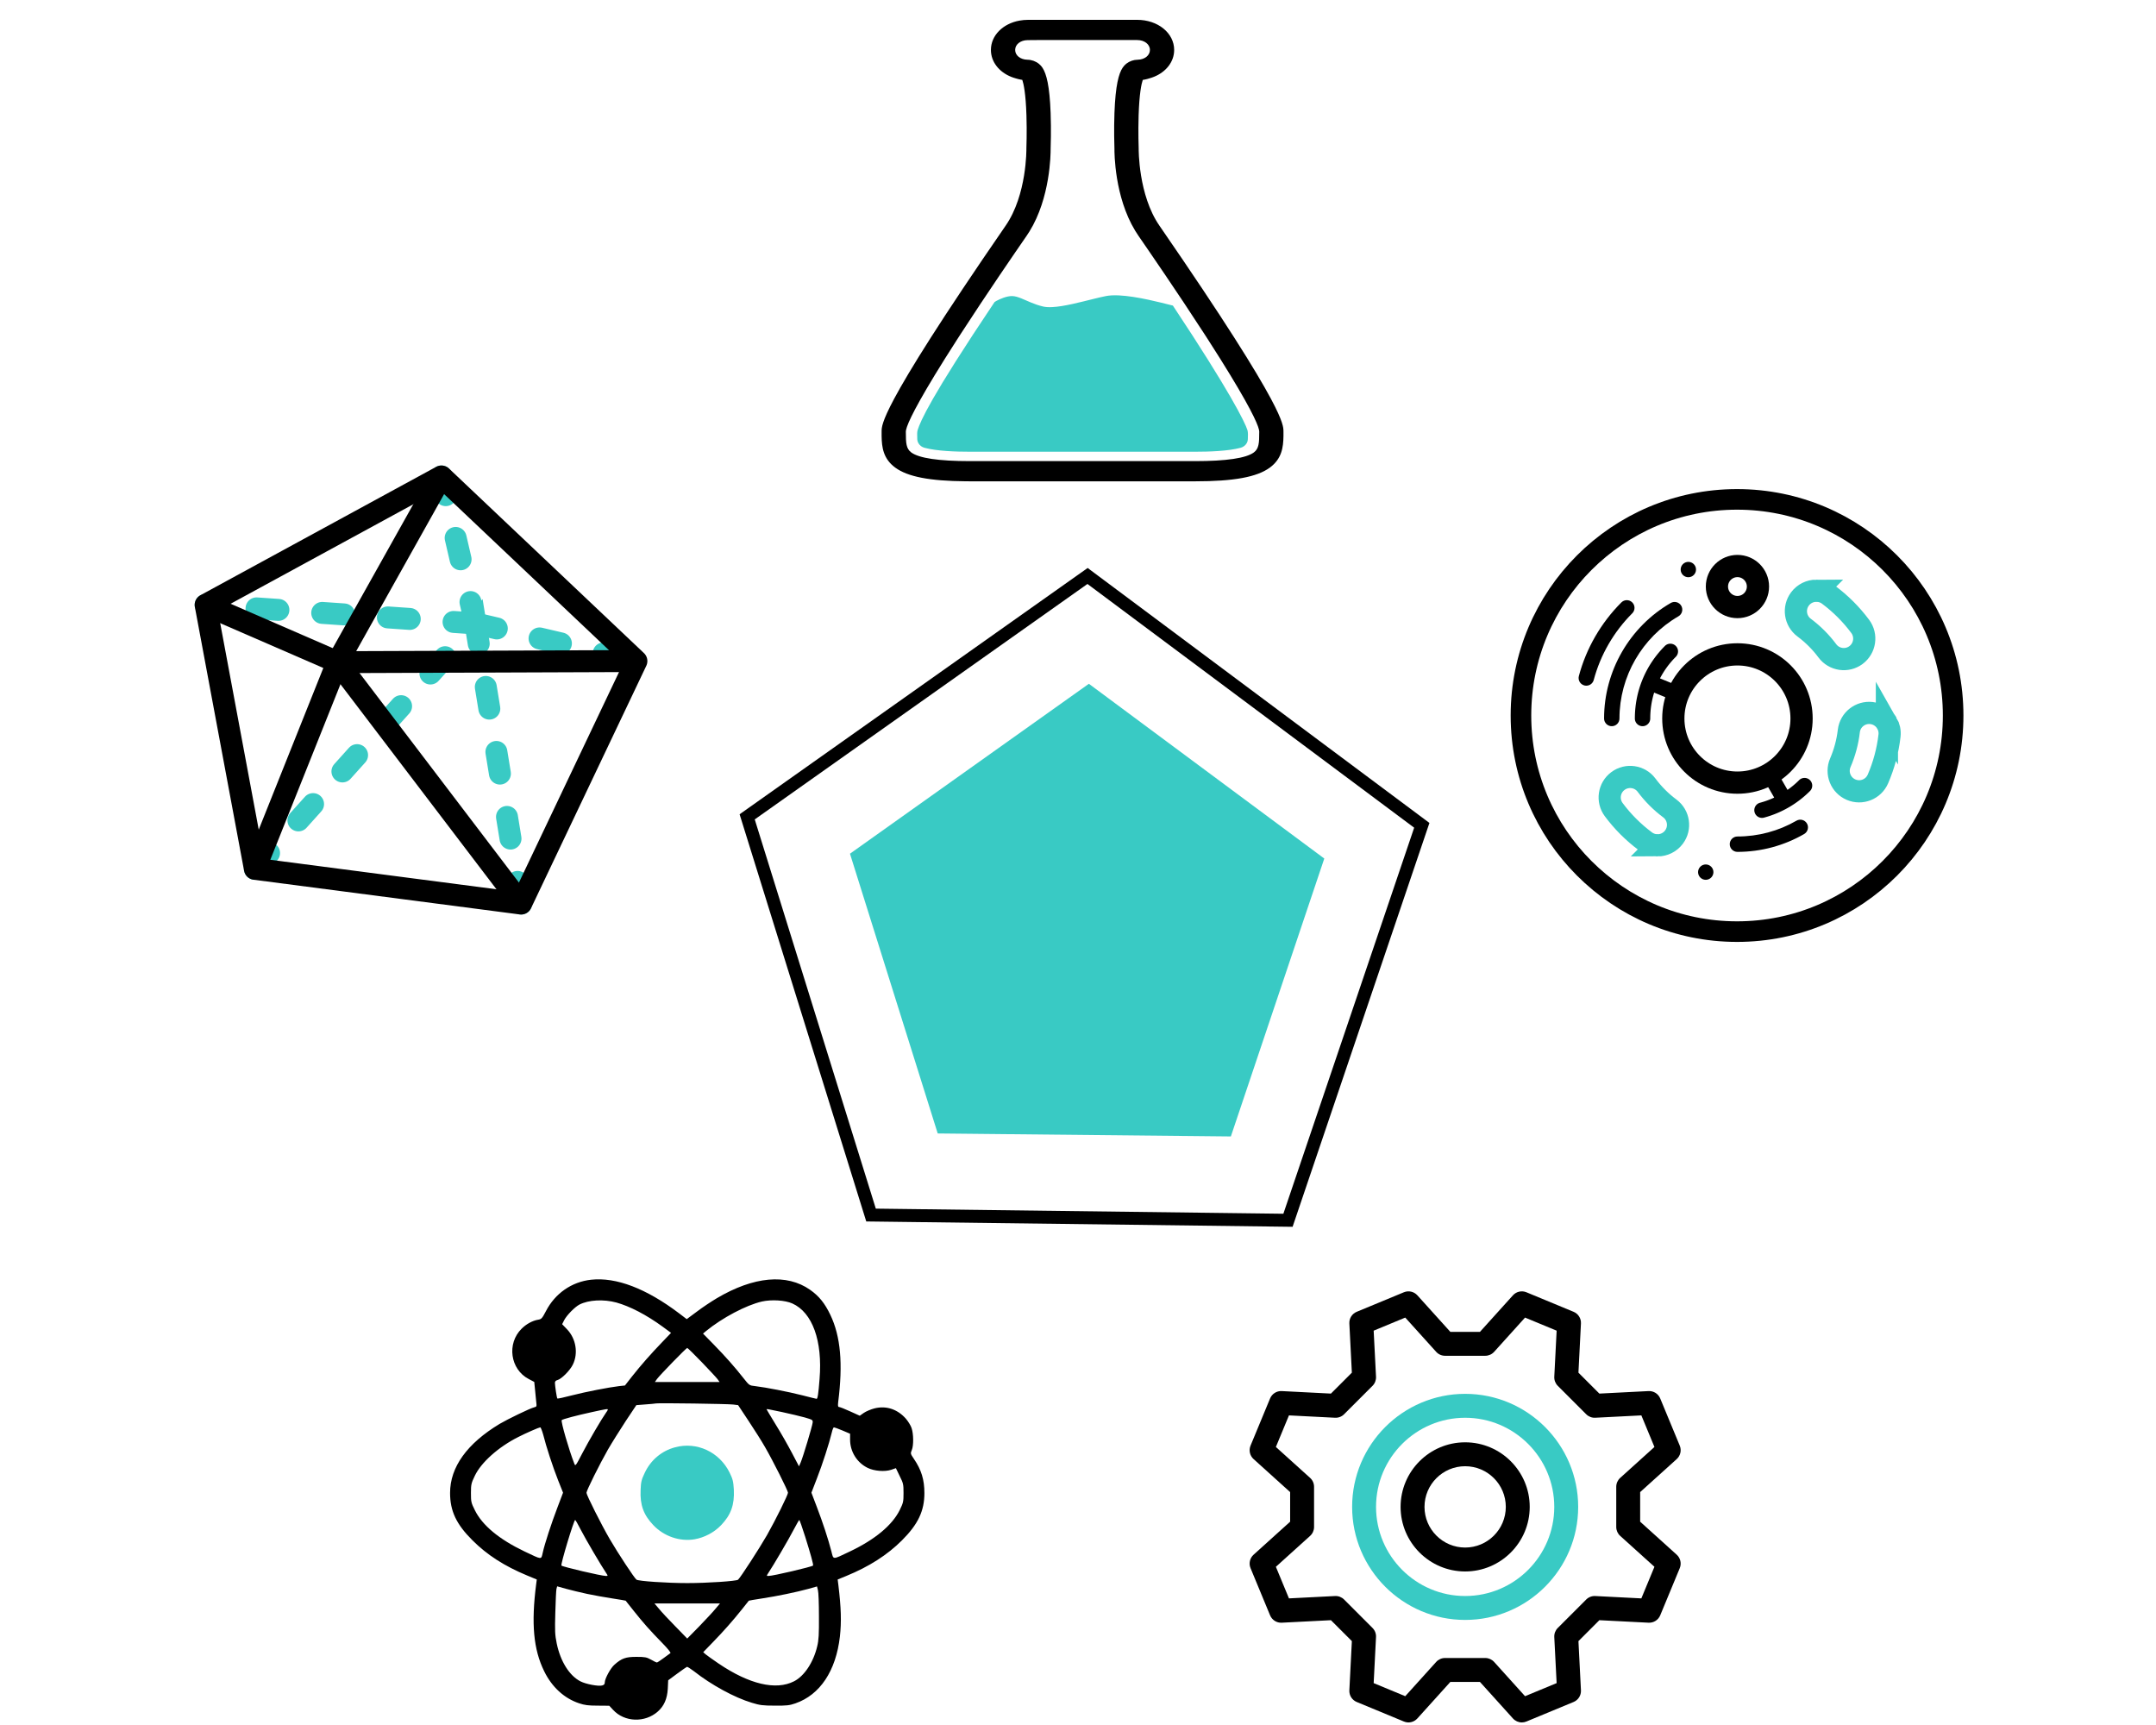 <?xml version="1.0" encoding="UTF-8" standalone="no"?>
<svg
   xmlns:dc="http://purl.org/dc/elements/1.1/"
   xmlns:cc="http://creativecommons.org/ns#"
   xmlns:rdf="http://www.w3.org/1999/02/22-rdf-syntax-ns#"
   xmlns:svg="http://www.w3.org/2000/svg"
   xmlns="http://www.w3.org/2000/svg"
   xmlns:sodipodi="http://sodipodi.sourceforge.net/DTD/sodipodi-0.dtd"
   xmlns:inkscape="http://www.inkscape.org/namespaces/inkscape"
   width="500mm"
   height="400mm"
   viewBox="0 0 500 400"
   version="1.1"
   id="svg8"
   inkscape:version="1.0.1 (c497b03c, 2020-09-10)"
   sodipodi:docname="feature2.svg">
  <defs
     id="defs2" />
  <sodipodi:namedview
     id="base"
     pagecolor="#ffffff"
     bordercolor="#666666"
     borderopacity="1.0"
     inkscape:pageopacity="0.0"
     inkscape:pageshadow="2"
     inkscape:zoom="0.41765802"
     inkscape:cx="849.02853"
     inkscape:cy="767.61644"
     inkscape:document-units="mm"
     inkscape:current-layer="layer1"
     inkscape:document-rotation="0"
     showgrid="false"
     inkscape:window-width="1440"
     inkscape:window-height="855"
     inkscape:window-x="0"
     inkscape:window-y="23"
     inkscape:window-maximized="0" />
  <g
     inkscape:groupmode="layer"
     id="layer2"
     inkscape:label="Layer 2">
    <g
       id="g2859"
       transform="translate(2.117,1.058)">
      <path
         sodipodi:type="star"
         style="fill:#39cac4;fill-opacity:1;stroke-width:0.101;stroke-miterlimit:4;stroke-dasharray:none"
         id="path2843"
         sodipodi:sides="5"
         sodipodi:cx="249.81818"
         sodipodi:cy="215.33281"
         sodipodi:r1="57.833416"
         sodipodi:r2="46.788223"
         sodipodi:arg1="0.9526521"
         sodipodi:arg2="1.5809706"
         inkscape:flatsided="true"
         inkscape:rounded="0"
         inkscape:randomized="0"
         inkscape:transform-center-x="-0.18183253"
         inkscape:transform-center-y="-5.3493713"
         d="M 283.334,262.464 215.35,261.773 195,196.903 250.407,157.502 305,198.022 Z" />
      <path
         sodipodi:type="star"
         style="opacity:1;fill:#39cac4;fill-opacity:0;stroke:#000000;stroke-width:3;stroke-miterlimit:4;stroke-dasharray:none;stroke-opacity:1"
         id="path2855"
         sodipodi:sides="5"
         sodipodi:cx="249.06699"
         sodipodi:cy="214.75404"
         sodipodi:r1="82.25898"
         sodipodi:r2="66.548912"
         sodipodi:arg1="0.95502309"
         sodipodi:arg2="1.5833416"
         inkscape:flatsided="true"
         inkscape:rounded="0"
         inkscape:randomized="0"
         d="m 296.579,281.904 -96.694,-1.213 -28.726,-92.336 78.94,-55.854 77.514,57.817 z"
         inkscape:transform-center-x="-0.31888253"
         inkscape:transform-center-y="-7.5511398" />
    </g>
  </g>
  <g
     inkscape:label="Layer 1"
     inkscape:groupmode="layer"
     id="layer1">
    <g
       id="g1479"
       transform="matrix(0.932,0,0,0.932,17.029,-2.66)">
      <path
         d="m 228.299,15.277 c 0,-3.608 2.985,-6.543 7.097,-7.293 0.672,-0.127 1.452,-0.195 2.179,-0.195 h 27.125 c 5.158,0 9.198,3.289 9.198,7.488 0,2.943 -1.991,5.44 -4.96,6.66 -0.353,0.15 -0.769,0.287 -1.149,0.398 -0.371,0.109 -0.767,0.236 -1.161,0.305 -0.179,0.036 -0.36,0.069 -0.543,0.098 -0.33,0.97 -0.857,3.345 -1.032,8.852 -0.134,4.204 0.013,8.078 0.015,8.121 l 0.003,0.06 -8.4e-4,0.061 c -0.002,0.141 -0.113,11.515 5.142,19.139 16.386,23.769 24.126,36.304 27.747,43.064 3.093,5.777 3.124,7.244 3.134,8.068 l 0.002,0.184 c 0.004,0.305 0.004,0.606 6.6e-4,0.908 -6.6e-4,0.061 -8.4e-4,0.129 -0.002,0.19 -0.041,2.715 -0.388,5.606 -3.386,7.807 -3.212,2.359 -8.954,3.413 -18.598,3.413 H 223.128 c -0.353,0 -0.741,-0.002 -1.083,-0.004 -9.018,-0.074 -14.462,-1.135 -17.556,-3.408 -2.995,-2.2 -3.344,-5.088 -3.386,-7.801 -0.001,-0.062 -0.002,-0.132 -0.002,-0.193 -0.003,-0.303 -0.003,-0.605 3.3e-4,-0.911 l 0.002,-0.184 c 0.01,-0.825 0.041,-2.294 3.144,-8.087 3.626,-6.764 11.367,-19.298 27.738,-43.046 5.282,-7.662 5.144,-19.028 5.142,-19.142 l -0.001,-0.06 0.002,-0.061 c 0.003,-0.056 0.149,-3.924 0.015,-8.119 -0.175,-5.514 -0.704,-7.889 -1.034,-8.858 -0.122,-0.019 -0.243,-0.04 -0.363,-0.063 -0.403,-0.063 -0.81,-0.187 -1.19,-0.292 -0.392,-0.108 -0.819,-0.243 -1.183,-0.393 -3.033,-1.204 -5.074,-3.728 -5.074,-6.708 z m 6.032,0 c 0,1.369 1.311,2.407 3.057,2.435 1.054,0.017 2.066,0.384 2.86,1.028 0.319,0.259 0.636,0.586 0.934,1.055 0.928,1.473 1.723,4.352 1.974,11.141 0.161,4.33 0.024,8.337 0.004,8.881 0,0.015 0,0.035 3.3e-4,0.055 0.009,1.301 -0.077,12.207 -5.288,20.598 -0.218,0.351 -0.446,0.7 -0.684,1.045 -2.738,3.972 -9.751,14.147 -16.377,24.378 -0.313,0.482 -0.624,0.965 -0.934,1.447 -8.76,13.609 -11.636,19.354 -12.426,21.586 -0.026,0.071 -0.05,0.146 -0.072,0.209 -0.197,0.579 -0.245,0.893 -0.248,1.061 v 0.184 c 6.6e-4,2.654 0.067,4.103 1.347,5.043 1.948,1.431 6.841,2.155 14.574,2.157 h 56.092 c 7.734,-0.002 12.627,-0.726 14.575,-2.157 1.28,-0.939 1.347,-2.388 1.347,-5.041 v -0.186 c -0.004,-0.173 -0.055,-0.5 -0.265,-1.109 -0.021,-0.06 -0.044,-0.131 -0.069,-0.196 -0.805,-2.253 -3.696,-8.008 -12.41,-21.546 -0.338,-0.526 -0.679,-1.053 -1.02,-1.579 -6.596,-10.18 -13.558,-20.282 -16.288,-24.241 -0.293,-0.426 -0.572,-0.857 -0.836,-1.293 -5.143,-8.482 -5.153,-19.39 -5.142,-20.412 -3.2e-4,-0.015 -8.4e-4,-0.036 -0.002,-0.057 -0.026,-0.716 -0.15,-4.619 0.005,-8.826 0.256,-6.901 1.073,-9.763 2.022,-11.215 0.283,-0.429 0.582,-0.736 0.882,-0.981 0.031,-0.025 0.062,-0.051 0.094,-0.075 0.779,-0.599 1.757,-0.937 2.771,-0.954 1.745,-0.028 3.056,-1.066 3.056,-2.434 0,-1.402 -1.363,-2.461 -3.167,-2.461 h -24.891 c -0.036,0 -2.379,0.007 -2.407,0.02 -1.753,0.026 -3.07,1.068 -3.07,2.441"
         fill="#000000"
         id="path62022"
         style="stroke-width:0.25;stroke-miterlimit:4;stroke-dasharray:none" />
      <path
         d="m 229.206,78.002 c 0.301,-0.239 1.877,-1.089 3.36,-1.386 0.348,-0.07 0.697,-0.106 1.03,-0.099 0.69,0.013 1.424,0.238 2.232,0.561 1.478,0.59 3.215,1.507 5.425,2.033 0.627,0.15 1.385,0.192 2.238,0.153 2.966,-0.131 7.045,-1.232 10.497,-2.079 1.041,-0.256 2.025,-0.488 2.904,-0.663 0.434,-0.087 0.909,-0.143 1.413,-0.173 0.559,-0.033 1.165,-0.032 1.806,-0.003 4.573,0.212 10.673,1.844 13.035,2.43 0.162,0.04 0.306,0.075 0.431,0.105 14.108,21.251 17.921,29.006 18.55,30.965 0.176,0.548 0.138,1.53 0.107,2.185 -0.002,0.052 -0.005,0.103 -0.006,0.152 -0.029,0.608 -0.346,1.197 -0.844,1.594 -0.032,0.024 -0.064,0.054 -0.098,0.076 -0.243,0.182 -0.538,0.326 -0.869,0.414 -3.121,0.833 -7.848,0.977 -11.307,0.977 h -56.022 c -3.451,0 -8.185,-0.144 -11.306,-0.977 -0.327,-0.087 -0.62,-0.231 -0.862,-0.41 -0.559,-0.414 -0.92,-1.05 -0.947,-1.69 -0.052,-1.254 -0.04,-1.895 0.098,-2.332 0.703,-2.184 3.037,-7.842 19.136,-31.833"
         fill="#000000"
         id="path62240"
         style="fill:#39cac4;fill-opacity:1;stroke-width:0.301" />
    </g>
    <g
       id="g2750"
       transform="matrix(1.1,0,0,1.1,-128.963,268.2)">
      <path
         d="m 241.849,25.953 c -4.078,0.451 -7.576,2.876 -9.506,6.609 -0.815,1.566 -0.965,1.716 -1.673,1.824 -1.159,0.193 -2.467,0.901 -3.455,1.889 -3.176,3.133 -2.403,8.562 1.481,10.601 l 1.181,0.622 0.15,1.502 c 0.064,0.837 0.193,2.017 0.257,2.618 0.129,1.073 0.129,1.095 -0.472,1.245 -0.858,0.214 -5.601,2.511 -7.232,3.477 -6.867,4.14 -10.451,9.118 -10.451,14.547 0,3.819 1.309,6.609 4.721,10 3.09,3.09 6.738,5.43 11.545,7.424 l 2.017,0.837 -0.129,0.965 c -1.073,8.327 -0.58,13.777 1.695,18.391 1.631,3.327 4.206,5.687 7.36,6.738 1.159,0.387 1.932,0.494 3.884,0.494 l 2.467,0.021 0.815,0.88 c 2.403,2.597 6.695,2.747 9.42,0.344 1.309,-1.159 1.974,-2.661 2.103,-4.764 l 0.086,-1.824 1.889,-1.395 c 1.03,-0.751 1.974,-1.416 2.06,-1.438 0.107,-0.043 0.772,0.387 1.481,0.922 3.669,2.897 8.562,5.558 12.21,6.652 1.673,0.515 2.317,0.601 4.829,0.601 2.489,0.021 3.09,-0.043 4.335,-0.472 5.214,-1.803 8.562,-6.846 9.399,-14.099 0.343,-3.134 0.257,-6.051 -0.322,-10.837 l -0.15,-1.181 1.782,-0.73 c 4.829,-1.974 8.691,-4.442 11.782,-7.532 3.391,-3.388 4.721,-6.199 4.721,-9.954 0,-2.811 -0.622,-4.871 -2.21,-7.21 -0.73,-1.073 -0.751,-1.138 -0.451,-1.846 0.408,-0.965 0.387,-3.412 -0.043,-4.656 -0.171,-0.537 -0.73,-1.416 -1.202,-1.974 -1.781,-2.017 -4.163,-2.79 -6.631,-2.167 -0.751,0.193 -1.76,0.622 -2.232,0.944 l -0.858,0.601 -2.039,-0.922 c -1.116,-0.515 -2.167,-0.922 -2.339,-0.922 -0.214,0 -0.257,-0.236 -0.171,-1.03 1.03,-8.111 0.515,-13.862 -1.652,-18.391 -1.181,-2.467 -2.382,-3.948 -4.27,-5.279 -4.914,-3.455 -11.889,-2.833 -19.679,1.782 -1.116,0.665 -3.004,1.91 -4.185,2.811 l -2.146,1.588 -1.609,-1.223 c -6.932,-5.238 -13.262,-7.662 -18.562,-7.083 z m 5.343,4.806 c 2.854,0.794 6.331,2.597 9.743,5.086 l 1.782,1.309 -1.889,1.974 c -2.339,2.424 -4.442,4.807 -6.373,7.253 l -1.459,1.867 -1.223,0.129 c -2.296,0.279 -7.017,1.202 -9.957,1.953 -1.631,0.43 -3.026,0.73 -3.068,0.665 -0.129,-0.129 -0.494,-2.597 -0.515,-3.284 0,-0.321 0.171,-0.515 0.515,-0.601 0.858,-0.214 2.64,-1.996 3.262,-3.262 1.181,-2.403 0.665,-5.472 -1.223,-7.446 l -1.031,-1.072 0.43,-0.858 c 0.537,-1.031 2.232,-2.768 3.218,-3.284 1.932,-0.988 5.064,-1.159 7.79,-0.43 z m 37.082,0.194 c 4.249,1.889 6.416,7.897 5.751,15.944 -0.236,3.09 -0.408,4.163 -0.622,4.163 -0.086,0 -1.459,-0.343 -3.047,-0.751 -2.876,-0.73 -7.576,-1.652 -9.914,-1.932 -1.223,-0.129 -1.245,-0.15 -2.447,-1.673 -1.889,-2.403 -3.798,-4.549 -6.266,-7.082 l -2.273,-2.318 0.644,-0.537 c 3.412,-2.79 8.434,-5.451 11.782,-6.223 2.016,-0.45 4.87,-0.278 6.394,0.409 z m -19.078,12.382 c 1.588,1.652 3.09,3.262 3.327,3.584 l 0.43,0.601 h -6.824 -6.824 l 0.451,-0.644 c 0.601,-0.815 6.159,-6.545 6.373,-6.545 0.086,0 1.481,1.352 3.068,3.004 z m 6.653,8.927 1.008,0.129 2.232,3.369 c 1.223,1.846 2.79,4.313 3.455,5.494 1.631,2.811 4.829,9.185 4.829,9.592 0,0.451 -2.64,5.794 -4.42,8.927 -1.545,2.704 -5.622,9.013 -6.116,9.42 -0.387,0.3 -6.438,0.708 -10.708,0.708 -4.27,0 -10.321,-0.408 -10.708,-0.73 -0.472,-0.365 -3.884,-5.558 -5.601,-8.498 -1.781,-3.046 -4.936,-9.334 -4.936,-9.806 0,-0.472 2.747,-5.987 4.506,-9.078 0.858,-1.481 2.554,-4.185 3.777,-6.052 l 2.232,-3.348 1.889,-0.15 c 1.03,-0.064 2.06,-0.171 2.296,-0.214 0.645,-0.106 15.087,0.087 16.267,0.237 z m -26.459,1.073 c 0,0.064 -0.171,0.387 -0.408,0.687 -0.944,1.331 -3.627,5.922 -4.979,8.519 -1.438,2.768 -1.459,2.768 -1.695,2.146 -1.116,-2.833 -2.876,-8.928 -2.64,-9.142 0.236,-0.214 3.133,-0.987 6.395,-1.695 3.047,-0.665 3.327,-0.708 3.327,-0.515 z m 36.738,0.515 c 1.695,0.365 3.841,0.88 4.786,1.138 1.673,0.494 1.716,0.515 1.652,1.116 -0.086,0.751 -2.017,7.189 -2.511,8.348 l -0.364,0.837 -1.481,-2.812 c -0.815,-1.566 -2.339,-4.249 -3.412,-5.965 -1.051,-1.738 -1.932,-3.176 -1.932,-3.218 0,-0.13 0.021,-0.13 3.262,0.557 z m -50.365,4.763 c 0.644,2.576 2.017,6.759 3.133,9.592 l 1.051,2.64 -1.157,3.048 c -1.288,3.369 -2.726,7.747 -3.133,9.636 -0.344,1.481 -0.086,1.481 -3.841,-0.301 -5.344,-2.554 -8.885,-5.494 -10.452,-8.669 -0.794,-1.588 -0.837,-1.803 -0.837,-3.627 0,-1.824 0.064,-2.082 0.815,-3.648 1.331,-2.811 4.979,-6.073 9.163,-8.176 1.631,-0.837 4.356,-2.017 4.635,-2.039 0.108,-10e-4 0.387,0.707 0.622,1.544 z m 63.091,-0.88 1.609,0.687 v 1.245 c 0,2.532 1.459,4.871 3.734,5.965 1.373,0.665 3.584,0.837 4.936,0.387 l 0.987,-0.344 0.794,1.652 c 0.772,1.523 0.815,1.76 0.815,3.584 0,1.824 -0.043,2.06 -0.815,3.627 -1.588,3.177 -5.193,6.181 -10.471,8.692 -3.798,1.803 -3.455,1.803 -3.928,-0.043 -0.665,-2.576 -1.824,-6.095 -3.047,-9.292 l -1.159,-3.047 1.159,-3.005 c 1.158,-2.94 2.597,-7.424 3.133,-9.657 0.129,-0.601 0.343,-1.116 0.451,-1.116 0.108,0 0.923,0.301 1.803,0.666 z m -55.15,20.965 c 0.944,1.845 4.292,7.554 5.343,9.099 0.387,0.601 0.387,0.601 -0.064,0.601 -0.965,0 -9.078,-1.91 -9.378,-2.189 -0.214,-0.214 2.618,-9.613 2.897,-9.613 0.064,-0.001 0.622,0.944 1.202,2.102 z m 47.274,1.373 c 1.159,3.691 1.803,6.008 1.673,6.137 -0.3,0.279 -8.412,2.189 -9.378,2.189 -0.451,0 -0.451,0 -0.064,-0.601 0.987,-1.459 4.378,-7.232 5.344,-9.12 0.601,-1.138 1.138,-2.082 1.202,-2.082 0.063,10e-4 0.621,1.568 1.222,3.478 z m -45.988,12.103 c 1.416,0.3 3.819,0.73 5.365,0.965 1.523,0.236 2.79,0.451 2.79,0.472 0.021,0.021 0.794,1.008 1.738,2.189 1.996,2.511 3.327,4.013 5.965,6.716 1.159,1.181 1.867,2.06 1.738,2.146 -0.129,0.086 -0.772,0.558 -1.438,1.052 -0.687,0.515 -1.309,0.922 -1.416,0.922 -0.107,0 -0.665,-0.257 -1.245,-0.601 -0.944,-0.515 -1.266,-0.58 -3.09,-0.58 -2.232,0 -3.09,0.301 -4.592,1.631 -0.837,0.708 -2.06,2.983 -2.06,3.755 0,0.365 -0.15,0.537 -0.558,0.644 -0.815,0.214 -3.412,-0.279 -4.549,-0.858 -2.339,-1.181 -4.228,-4.185 -5.021,-7.983 -0.387,-1.889 -0.408,-2.64 -0.3,-6.523 0.064,-2.424 0.171,-4.656 0.236,-4.957 l 0.15,-0.58 1.845,0.515 c 1.032,0.28 3.027,0.773 4.443,1.073 z m 48.906,4.7 c 0.021,3.819 -0.043,5.043 -0.365,6.352 -0.794,3.369 -2.726,6.288 -4.893,7.382 -3.819,1.953 -9.442,0.622 -15.88,-3.734 -1.223,-0.837 -2.468,-1.716 -2.747,-1.953 l -0.515,-0.451 2.017,-2.082 c 2.317,-2.382 4.228,-4.549 6.202,-7.017 0.751,-0.944 1.373,-1.739 1.395,-1.76 0,-0.021 1.266,-0.236 2.79,-0.472 3.24,-0.494 7.167,-1.309 9.764,-2.017 l 1.823,-0.515 0.193,0.772 c 0.13,0.432 0.215,2.899 0.215,5.496 z m -21.803,-1.566 c -0.494,0.622 -2.06,2.274 -3.434,3.712 l -2.532,2.574 -2.511,-2.576 c -1.395,-1.416 -2.961,-3.09 -3.455,-3.712 L 255.217,94.192 h 6.91 6.91 z"
         id="path2084"
         style="stroke-width:0.01" />
      <path
         d="m 259.573,61.275 c -2.833,0.751 -5.129,2.683 -6.395,5.364 -0.708,1.481 -0.815,1.932 -0.88,3.648 -0.15,3.133 0.622,5.257 2.704,7.424 2.232,2.339 5.558,3.477 8.648,2.961 2.103,-0.365 4.142,-1.438 5.601,-2.961 2.103,-2.189 2.854,-4.313 2.704,-7.49 -0.107,-1.759 -0.214,-2.21 -0.901,-3.627 -2.168,-4.355 -6.91,-6.544 -11.482,-5.32 z"
         id="path2086"
         style="fill:#39cac4;fill-opacity:1;stroke-width:0.01" />
    </g>
    <g
       id="g2175"
       transform="matrix(0.727,0,0,0.727,17.418,68.953)">
      <path
         style="fill:none;stroke:#39cac4;stroke-width:7;stroke-linecap:round;stroke-linejoin:miter;stroke-miterlimit:4;stroke-dasharray:7, 14;stroke-dashoffset:0;stroke-opacity:1"
         d="M 127.707,104.009 116.853,57.127"
         id="path3429" />
      <path
         style="fill:none;stroke:#39cac4;stroke-width:7;stroke-linecap:round;stroke-linejoin:miter;stroke-miterlimit:4;stroke-dasharray:7, 14;stroke-dashoffset:0;stroke-opacity:1"
         d="m 127.707,104.009 51.343,11.996"
         id="path3431" />
      <path
         style="fill:none;stroke:#39cac4;stroke-width:7;stroke-linecap:round;stroke-linejoin:miter;stroke-miterlimit:4;stroke-dasharray:7, 14;stroke-dashoffset:0;stroke-opacity:1"
         d="M 142.275,193.353 127.707,104.009 57.348,182.278"
         id="path3433" />
      <path
         style="fill:none;stroke:#39cac4;stroke-width:7;stroke-linecap:round;stroke-linejoin:miter;stroke-miterlimit:4;stroke-dasharray:7, 14;stroke-dashoffset:0;stroke-opacity:1"
         d="M 127.707,104.009 41.637,98.086"
         id="path3435" />
      <g
         id="g3427"
         style="stroke:#000000;stroke-width:7;stroke-miterlimit:4;stroke-dasharray:none;stroke-opacity:1"
         transform="translate(5.316,13.289)">
        <path
           style="fill:none;stroke:#000000;stroke-width:7;stroke-linecap:butt;stroke-linejoin:miter;stroke-miterlimit:4;stroke-dasharray:none;stroke-opacity:1"
           d="M 36.321,84.798 78.374,103.067 52.033,168.99"
           id="path3418" />
        <path
           style="fill:none;stroke:#000000;stroke-width:7;stroke-linecap:butt;stroke-linejoin:miter;stroke-miterlimit:4;stroke-dasharray:none;stroke-opacity:1"
           d="M 111.537,43.838 78.374,103.067 136.959,180.064"
           id="path3420" />
        <path
           style="fill:none;stroke:#000000;stroke-width:7;stroke-linecap:butt;stroke-linejoin:miter;stroke-miterlimit:4;stroke-dasharray:none;stroke-opacity:1"
           d="M 78.374,103.067 173.735,102.716"
           id="path3422" />
      </g>
      <path
         style="fill:none;stroke:#000000;stroke-width:7;stroke-linecap:butt;stroke-linejoin:round;stroke-miterlimit:4;stroke-dasharray:none;stroke-opacity:1"
         d="M 116.853,57.127 179.051,116.005 142.275,193.353 57.348,182.278 41.637,98.086 Z"
         id="path3386" />
    </g>
    <g
       id="g891"
       transform="matrix(0.833,0,0,0.833,52.012,66.816)">
      <path
         d="m 345.466,321.29 c -9.912,0 -17.975,8.064 -17.975,17.975 0,9.912 8.063,17.975 17.975,17.975 9.912,0 17.975,-8.064 17.975,-17.975 0,-9.912 -8.064,-17.975 -17.975,-17.975 z m 0,29.293 c -6.241,0 -11.318,-5.077 -11.318,-11.318 0,-6.241 5.077,-11.318 11.318,-11.318 6.241,0 11.318,5.077 11.318,11.318 0,6.241 -5.078,11.318 -11.318,11.318 z"
         id="path2861"
         style="stroke-width:0.4" />
      <path
         d="m 404.368,352.575 -10.179,-9.19 v -8.24 l 10.179,-9.189 c 1.045,-0.944 1.384,-2.444 0.844,-3.745 l -5.44,-13.134 c -0.539,-1.301 -1.835,-2.121 -3.245,-2.05 l -13.696,0.699 -5.826,-5.826 0.699,-13.695 c 0.072,-1.407 -0.749,-2.707 -2.05,-3.245 l -13.134,-5.44 c -1.301,-0.54 -2.801,-0.2 -3.745,0.844 l -9.19,10.179 h -8.239 l -9.189,-10.179 c -0.944,-1.045 -2.444,-1.383 -3.745,-0.844 l -13.134,5.44 c -1.302,0.539 -2.122,1.839 -2.05,3.245 l 0.7,13.695 -5.827,5.826 -13.696,-0.699 c -1.402,-0.075 -2.706,0.749 -3.245,2.05 l -5.441,13.134 c -0.539,1.302 -0.201,2.801 0.844,3.745 l 10.179,9.189 v 8.24 l -10.178,9.19 c -1.045,0.944 -1.384,2.444 -0.844,3.745 l 5.44,13.134 c 0.539,1.302 1.841,2.128 3.245,2.05 l 13.696,-0.699 5.827,5.826 -0.7,13.695 c -0.072,1.407 0.749,2.707 2.05,3.245 l 13.134,5.44 c 1.302,0.541 2.801,0.201 3.745,-0.844 l 9.19,-10.179 h 8.239 l 9.19,10.179 c 0.645,0.714 1.549,1.098 2.472,1.098 0.428,0 0.86,-0.083 1.273,-0.254 l 13.134,-5.44 c 1.302,-0.539 2.122,-1.839 2.05,-3.245 l -0.699,-13.695 5.826,-5.826 13.696,0.699 c 1.402,0.071 2.706,-0.749 3.245,-2.05 l 5.44,-13.134 c 0.539,-1.302 0.201,-2.801 -0.844,-3.745 z m -9.848,12.16 -12.827,-0.655 c -0.94,-0.051 -1.858,0.305 -2.523,0.971 l -7.919,7.919 c -0.666,0.666 -1.018,1.583 -0.971,2.523 l 0.655,12.827 -8.793,3.642 -8.607,-9.534 c -0.631,-0.699 -1.529,-1.098 -2.471,-1.098 H 339.867 c -0.942,0 -1.84,0.399 -2.471,1.098 l -8.607,9.534 -8.793,-3.642 0.655,-12.827 c 0.048,-0.941 -0.305,-1.858 -0.971,-2.523 l -7.918,-7.919 c -0.666,-0.666 -1.581,-1.02 -2.523,-0.971 l -12.827,0.655 -3.642,-8.793 9.533,-8.607 c 0.699,-0.632 1.098,-1.529 1.098,-2.471 v -11.199 c 0,-0.942 -0.399,-1.84 -1.098,-2.471 l -9.533,-8.607 3.642,-8.793 12.827,0.655 c 0.941,0.05 1.858,-0.305 2.523,-0.971 l 7.918,-7.918 c 0.666,-0.666 1.019,-1.583 0.971,-2.524 l -0.655,-12.827 8.793,-3.642 8.607,9.533 c 0.631,0.699 1.529,1.098 2.471,1.098 h 11.198 c 0.942,0 1.84,-0.399 2.471,-1.098 l 8.607,-9.533 8.793,3.642 -0.655,12.827 c -0.048,0.941 0.304,1.857 0.971,2.524 l 7.919,7.918 c 0.666,0.666 1.583,1.025 2.523,0.971 l 12.827,-0.655 3.642,8.793 -9.534,8.607 c -0.699,0.632 -1.098,1.529 -1.098,2.471 v 11.199 c 0,0.942 0.399,1.84 1.098,2.471 l 9.534,8.607 z"
         id="path2863"
         style="stroke-width:0.4" />
      <path
         d="m 345.466,307.797 c -17.351,0 -31.468,14.117 -31.468,31.468 0,17.351 14.116,31.468 31.468,31.468 17.351,0 31.468,-14.117 31.468,-31.468 -4e-4,-17.351 -14.117,-31.468 -31.468,-31.468 z m 0,56.278 c -13.681,0 -24.81,-11.13 -24.81,-24.81 0,-13.681 11.13,-24.81 24.81,-24.81 13.681,0 24.81,11.13 24.81,24.81 0,13.681 -11.13,24.81 -24.81,24.81 z"
         id="path2865"
         style="fill:#39cac4;fill-opacity:1;stroke-width:0.4;stroke-miterlimit:4;stroke-dasharray:none" />
    </g>
    <g
       id="g2873"
       transform="matrix(0.4,0,0,0.4,325.823,277.044)" />
    <g
       id="g2875"
       transform="matrix(0.4,0,0,0.4,325.823,277.044)" />
    <g
       id="g2877"
       transform="matrix(0.4,0,0,0.4,325.823,277.044)" />
    <g
       id="g2879"
       transform="matrix(0.4,0,0,0.4,325.823,277.044)" />
    <g
       id="g2881"
       transform="matrix(0.4,0,0,0.4,325.823,277.044)" />
    <g
       id="g2883"
       transform="matrix(0.4,0,0,0.4,325.823,277.044)" />
    <g
       id="g2885"
       transform="matrix(0.4,0,0,0.4,325.823,277.044)" />
    <g
       id="g2887"
       transform="matrix(0.4,0,0,0.4,325.823,277.044)" />
    <g
       id="g2889"
       transform="matrix(0.4,0,0,0.4,325.823,277.044)" />
    <g
       id="g2891"
       transform="matrix(0.4,0,0,0.4,325.823,277.044)" />
    <g
       id="g2893"
       transform="matrix(0.4,0,0,0.4,325.823,277.044)" />
    <g
       id="g2895"
       transform="matrix(0.4,0,0,0.4,325.823,277.044)" />
    <g
       id="g2897"
       transform="matrix(0.4,0,0,0.4,325.823,277.044)" />
    <g
       id="g2899"
       transform="matrix(0.4,0,0,0.4,325.823,277.044)" />
    <g
       id="g2901"
       transform="matrix(0.4,0,0,0.4,325.823,277.044)" />
    <g
       id="g2692">
      <circle
         style="fill:#f56e92;fill-opacity:0;stroke:#000000;stroke-width:4.773;stroke-miterlimit:4;stroke-dasharray:none;stroke-opacity:1"
         cx="402.84"
         cy="165.913"
         r="50.114"
         id="circle1472" />
      <g
         id="g2675">
        <g
           id="g1490"
           style="fill:#ff7226;fill-opacity:0;stroke:#39cac4;stroke-width:24.381;stroke-miterlimit:4;stroke-dasharray:none;stroke-opacity:1"
           transform="matrix(0.211,0,0,0.211,348.807,112.483)">
          <path
             style="fill:#ff7226;fill-opacity:0;stroke:#39cac4;stroke-width:24.381;stroke-miterlimit:4;stroke-dasharray:none;stroke-opacity:1"
             d="m 168.716,395.899 c -4.673,0 -9.386,-1.449 -13.422,-4.455 -13.212,-9.837 -24.899,-21.524 -34.737,-34.736 -7.423,-9.969 -5.359,-24.069 4.61,-31.491 9.968,-7.425 24.067,-5.36 31.492,4.61 7.227,9.704 15.811,18.289 25.514,25.514 9.97,7.423 12.034,21.522 4.611,31.492 -4.416,5.933 -11.199,9.066 -18.068,9.066 z"
             id="path1484" />
          <path
             style="fill:#ff7226;fill-opacity:0;stroke:#39cac4;stroke-width:24.381;stroke-miterlimit:4;stroke-dasharray:none;stroke-opacity:1"
             d="m 420.798,261.641 c 2.337,4.048 3.438,8.853 2.854,13.852 -1.914,16.36 -6.191,32.325 -12.715,47.451 -4.922,11.414 -18.164,16.675 -29.578,11.752 -11.414,-4.92 -16.675,-18.163 -11.754,-29.578 4.791,-11.111 7.933,-22.837 9.339,-34.853 1.444,-12.345 12.621,-21.183 24.968,-19.74 7.347,0.859 13.451,5.168 16.886,11.116 z"
             id="path1486" />
          <path
             style="fill:#ff7226;fill-opacity:0;stroke:#39cac4;stroke-width:24.381;stroke-miterlimit:4;stroke-dasharray:none;stroke-opacity:1"
             d="m 343.284,116.101 c 4.673,0 9.386,1.449 13.422,4.455 13.212,9.837 24.899,21.524 34.737,34.736 7.423,9.969 5.359,24.069 -4.61,31.491 -9.968,7.425 -24.067,5.36 -31.492,-4.61 -7.227,-9.704 -15.811,-18.289 -25.514,-25.514 -9.97,-7.423 -12.034,-21.522 -4.611,-31.492 4.416,-5.933 11.2,-9.066 18.068,-9.066 z"
             id="path1488" />
        </g>
        <g
           id="g1480"
           transform="matrix(0.211,0,0,0.211,348.807,112.483)"
           style="fill:#000000;fill-opacity:1">
          <circle
             style="fill:#000000;fill-opacity:1"
             cx="221.679"
             cy="425.354"
             r="8.44"
             id="circle1476" />
          <circle
             style="fill:#000000;fill-opacity:1"
             cx="202.549"
             cy="92.835"
             r="8.44"
             id="circle1478" />
        </g>
        <circle
           style="fill:#ff9e46;fill-opacity:0;stroke:#000000;stroke-width:5.155;stroke-miterlimit:4;stroke-dasharray:none;stroke-opacity:1"
           cx="402.932"
           cy="136.008"
           r="4.758"
           id="circle1482" />
        <path
           style="fill:#000000;fill-opacity:1;stroke:#000000;stroke-width:0.211;stroke-miterlimit:4;stroke-dasharray:none;stroke-opacity:0"
           d="m 416.613,190.308 c -4.139,2.395 -8.869,3.66 -13.681,3.66 -0.985,0 -1.784,0.799 -1.784,1.784 0,0.986 0.799,1.784 1.784,1.784 5.438,0 10.787,-1.432 15.468,-4.14 0.853,-0.493 1.145,-1.585 0.651,-2.438 -0.493,-0.853 -1.585,-1.145 -2.438,-0.651 z"
           id="path1492" />
        <path
           style="fill:#000000;fill-opacity:1;stroke:#000000;stroke-width:0.211;stroke-miterlimit:4;stroke-dasharray:none;stroke-opacity:0"
           d="m 389.251,142.909 c 0.853,-0.493 1.144,-1.585 0.651,-2.438 -0.493,-0.853 -1.586,-1.144 -2.438,-0.651 -9.537,5.518 -15.46,15.782 -15.46,26.788 0,0.986 0.799,1.784 1.784,1.784 0.985,0 1.784,-0.799 1.784,-1.784 -2.1e-4,-9.736 5.241,-18.817 13.679,-23.699 z"
           id="path1494" />
        <path
           style="fill:#000000;fill-opacity:1;stroke:#000000;stroke-width:0.211;stroke-miterlimit:4;stroke-dasharray:none;stroke-opacity:0"
           d="m 378.539,139.691 c -0.697,-0.697 -1.827,-0.697 -2.523,0 -4.733,4.733 -8.143,10.633 -9.861,17.063 -0.255,0.952 0.311,1.93 1.263,2.185 0.154,0.041 0.309,0.061 0.462,0.061 0.788,0 1.51,-0.526 1.723,-1.324 1.557,-5.825 4.647,-11.171 8.937,-15.461 0.697,-0.697 0.697,-1.827 2.1e-4,-2.524 z"
           id="path1496" />
        <path
           id="path1498"
           style="fill:#000000;fill-opacity:1;stroke:#000000;stroke-width:0.211;stroke-miterlimit:4;stroke-dasharray:none;stroke-opacity:0"
           d="m 387.37,149.263 c -0.457,0 -0.912,0.173 -1.26,0.522 -4.494,4.494 -6.969,10.469 -6.969,16.823 0,0.986 0.799,1.784 1.784,1.784 0.985,0 1.784,-0.798 1.784,-1.784 0,-2.066 0.31,-4.085 0.904,-6.004 l 6.176,2.535 a 13.628,13.628 0 0 1 1.371,-3.294 l -6.19,-2.541 c 0.945,-1.819 2.172,-3.504 3.663,-4.996 0.697,-0.697 0.697,-1.826 0,-2.523 -0.348,-0.348 -0.806,-0.522 -1.263,-0.522 z m 23.895,28.212 a 13.628,13.628 0 0 1 -3.087,1.788 l 3.28,5.684 c -1.058,0.493 -2.158,0.896 -3.29,1.198 -0.952,0.255 -1.517,1.233 -1.263,2.185 0.213,0.798 0.933,1.325 1.722,1.325 0.152,0 0.307,-0.019 0.461,-0.06 4.02,-1.074 7.708,-3.206 10.666,-6.164 0.697,-0.697 0.697,-1.827 0,-2.523 -0.697,-0.697 -1.826,-0.697 -2.523,0 -0.83,0.83 -1.731,1.581 -2.684,2.251 z" />
        <circle
           style="fill:#f23e6d;fill-opacity:0;stroke:#000000;stroke-width:5.155;stroke-miterlimit:4;stroke-dasharray:none;stroke-opacity:1"
           cx="402.932"
           cy="166.608"
           r="14.87"
           id="circle1504" />
      </g>
    </g>
    <g
       id="g1506"
       transform="matrix(0.196,0,0,0.196,352.726,115.8)" />
    <g
       id="g1508"
       transform="matrix(0.196,0,0,0.196,352.726,115.8)" />
    <g
       id="g1510"
       transform="matrix(0.196,0,0,0.196,352.726,115.8)" />
    <g
       id="g1512"
       transform="matrix(0.196,0,0,0.196,352.726,115.8)" />
    <g
       id="g1514"
       transform="matrix(0.196,0,0,0.196,352.726,115.8)" />
    <g
       id="g1516"
       transform="matrix(0.196,0,0,0.196,352.726,115.8)" />
    <g
       id="g1518"
       transform="matrix(0.196,0,0,0.196,352.726,115.8)" />
    <g
       id="g1520"
       transform="matrix(0.196,0,0,0.196,352.726,115.8)" />
    <g
       id="g1522"
       transform="matrix(0.196,0,0,0.196,352.726,115.8)" />
    <g
       id="g1524"
       transform="matrix(0.196,0,0,0.196,352.726,115.8)" />
    <g
       id="g1526"
       transform="matrix(0.196,0,0,0.196,352.726,115.8)" />
    <g
       id="g1528"
       transform="matrix(0.196,0,0,0.196,352.726,115.8)" />
    <g
       id="g1530"
       transform="matrix(0.196,0,0,0.196,352.726,115.8)" />
    <g
       id="g1532"
       transform="matrix(0.196,0,0,0.196,352.726,115.8)" />
    <g
       id="g1534"
       transform="matrix(0.196,0,0,0.196,352.726,115.8)" />
  </g>
</svg>
